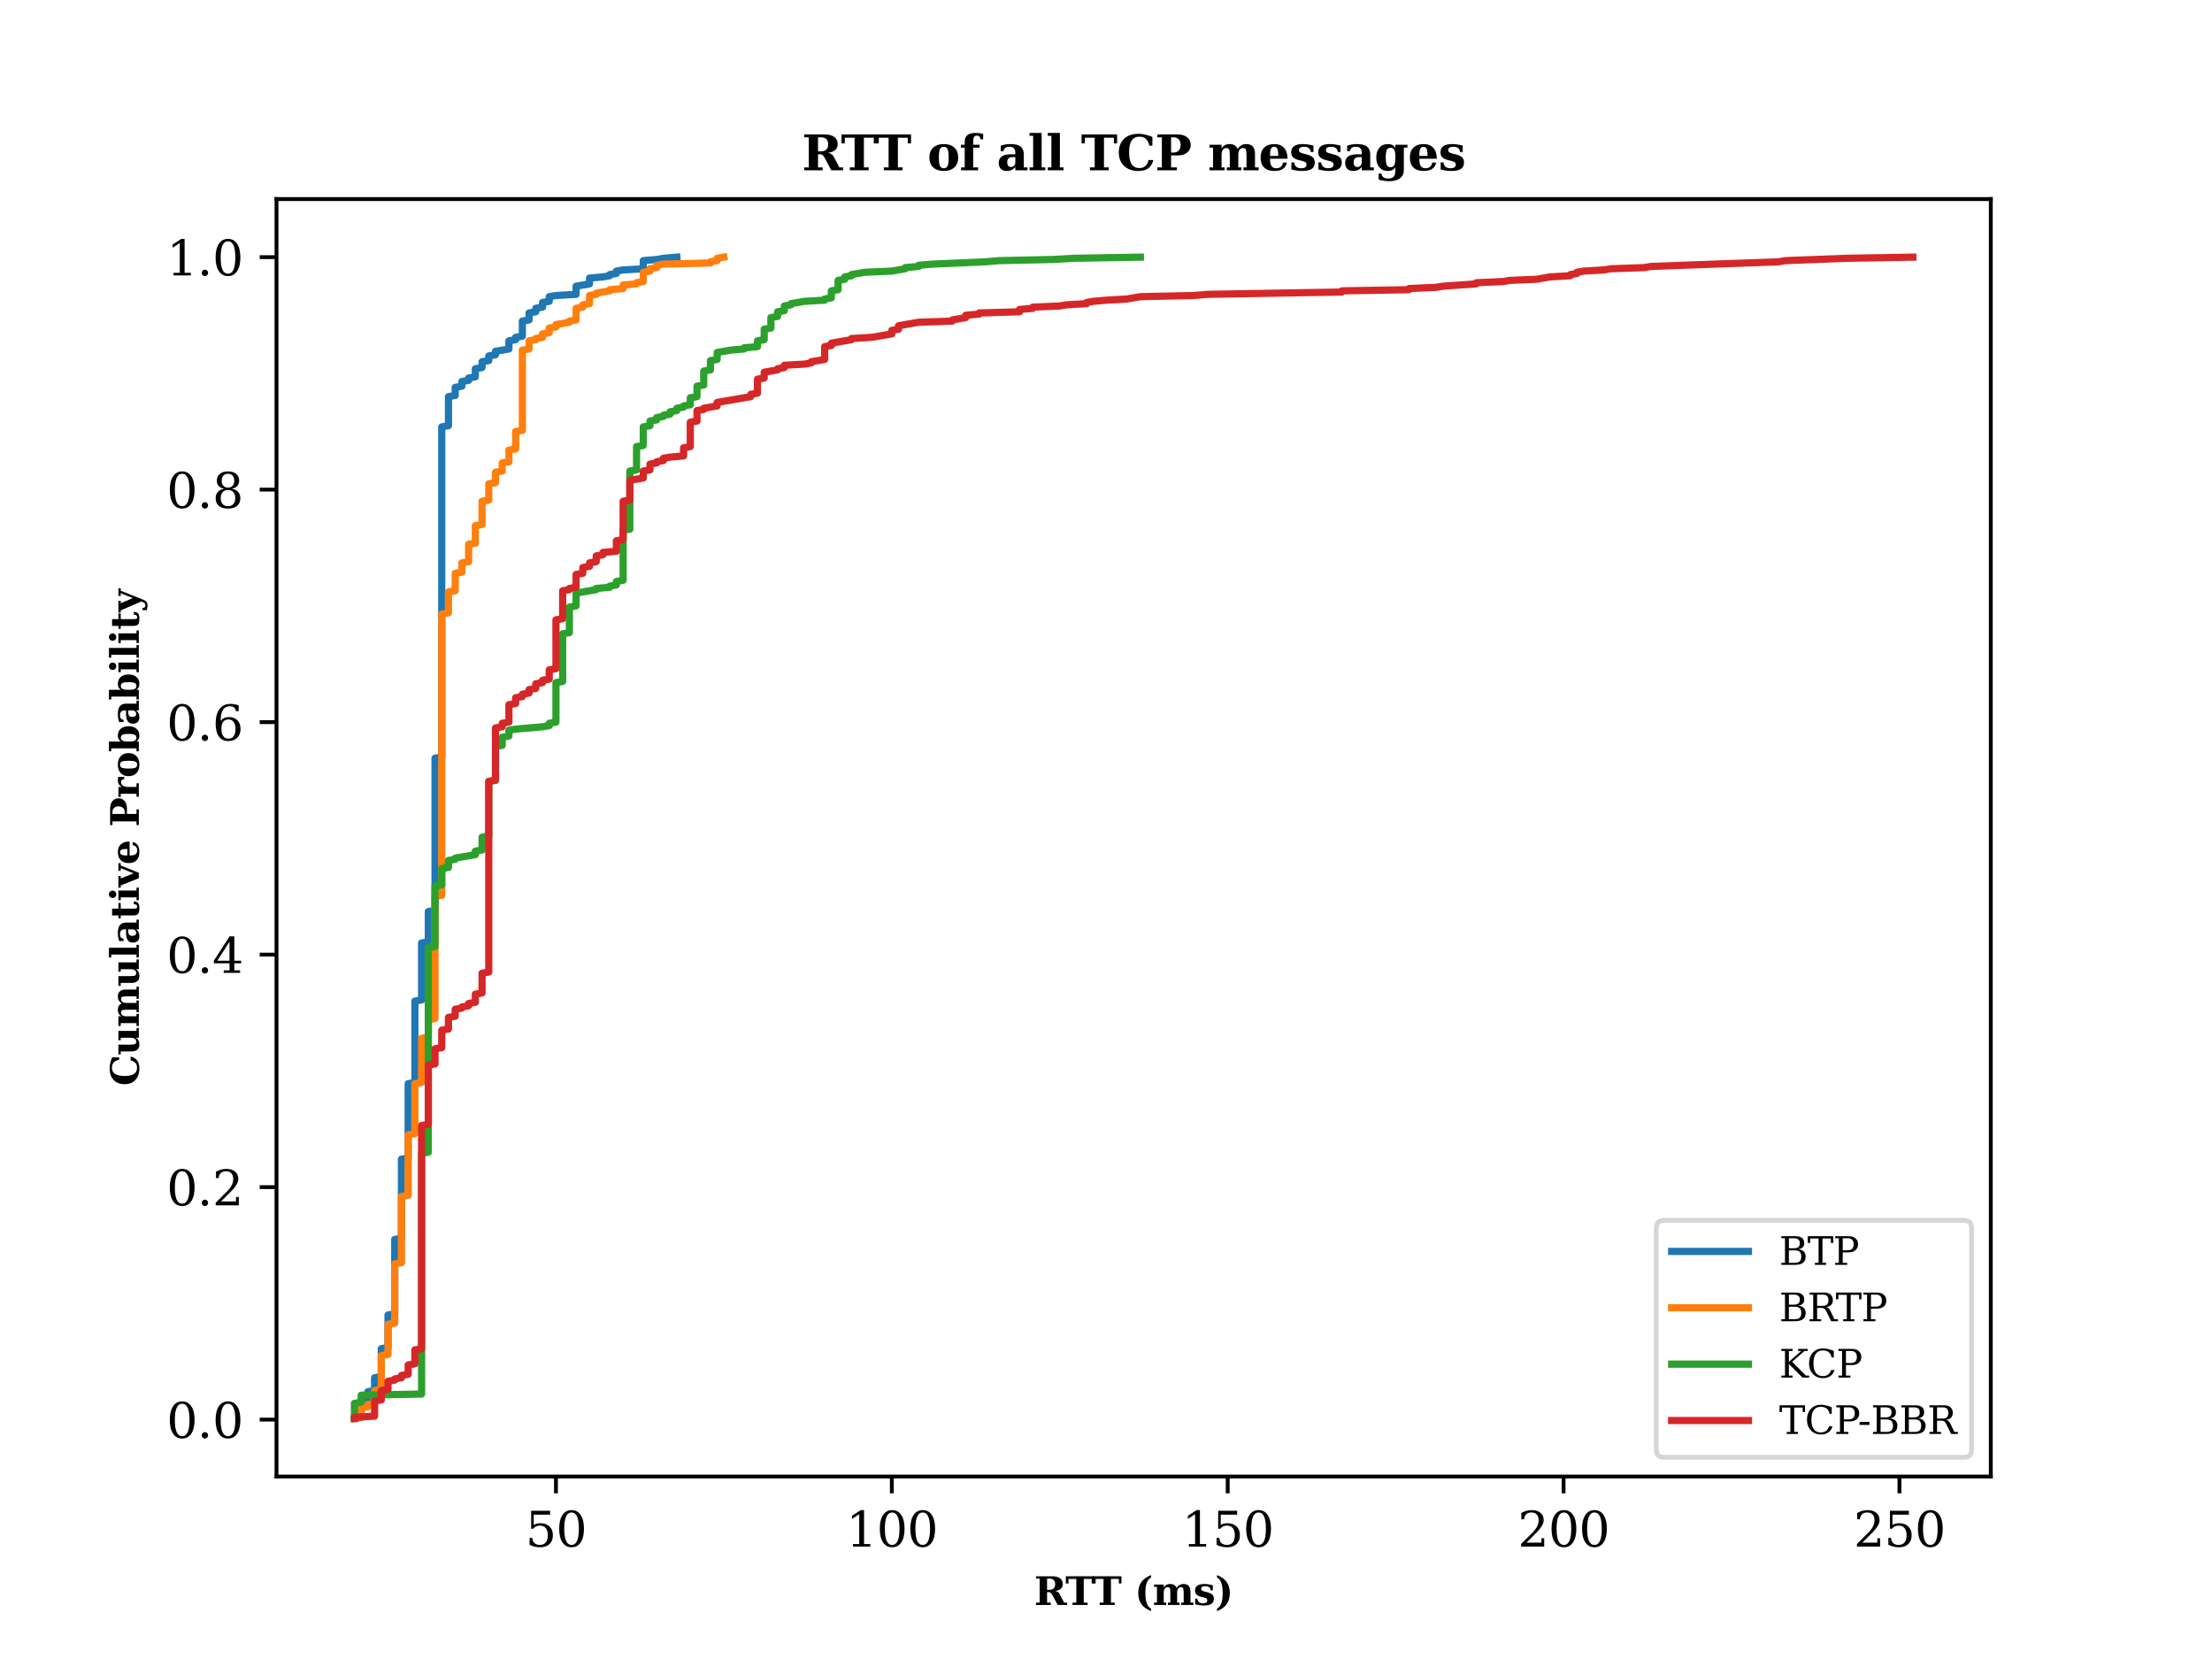 <?xml version="1.0" encoding="utf-8" standalone="no"?>
<!DOCTYPE svg PUBLIC "-//W3C//DTD SVG 1.1//EN"
  "http://www.w3.org/Graphics/SVG/1.1/DTD/svg11.dtd">
<svg xmlns:xlink="http://www.w3.org/1999/xlink" width="460.8pt" height="345.6pt" viewBox="0 0 460.8 345.6" xmlns="http://www.w3.org/2000/svg" version="1.1">
 <defs>
  <style type="text/css">*{stroke-linejoin: round; stroke-linecap: butt}</style>
 </defs>
 <g id="figure_1">
  <g id="patch_1">
   <path d="M 0 345.6 
L 460.8 345.6 
L 460.8 0 
L 0 0 
z
" style="fill: #ffffff"/>
  </g>
  <g id="axes_1">
   <g id="patch_2">
    <path d="M 57.6 307.584 
L 414.72 307.584 
L 414.72 41.472 
L 57.6 41.472 
z
" style="fill: #ffffff"/>
   </g>
   <g id="matplotlib.axis_1">
    <g id="xtick_1">
     <g id="line2d_1">
      <defs>
       <path id="m0f695bdd6c" d="M 0 0 
L 0 3.5 
" style="stroke: #000000; stroke-width: 0.8"/>
      </defs>
      <g>
       <use xlink:href="#m0f695bdd6c" x="115.814" y="307.584" style="stroke: #000000; stroke-width: 0.8"/>
      </g>
     </g>
     <g id="text_1">
      <!-- 50 -->
      <g transform="translate(109.451 322.182) scale(0.1 -0.1)">
       <defs>
        <path id="DejaVuSerif-35" d="M 3219 4666 
L 3219 4153 
L 1081 4153 
L 1081 2816 
Q 1244 2928 1461 2984 
Q 1678 3041 1947 3041 
Q 2703 3041 3140 2622 
Q 3578 2203 3578 1478 
Q 3578 738 3136 323 
Q 2694 -91 1894 -91 
Q 1572 -91 1234 -12 
Q 897 66 544 225 
L 544 1131 
L 897 1131 
Q 925 688 1179 453 
Q 1434 219 1894 219 
Q 2388 219 2653 544 
Q 2919 869 2919 1478 
Q 2919 2084 2655 2407 
Q 2391 2731 1894 2731 
Q 1613 2731 1398 2631 
Q 1184 2531 1019 2322 
L 750 2322 
L 750 4666 
L 3219 4666 
z
" transform="scale(0.016)"/>
        <path id="DejaVuSerif-30" d="M 2034 219 
Q 2513 219 2750 744 
Q 2988 1269 2988 2328 
Q 2988 3391 2750 3916 
Q 2513 4441 2034 4441 
Q 1556 4441 1318 3916 
Q 1081 3391 1081 2328 
Q 1081 1269 1318 744 
Q 1556 219 2034 219 
z
M 2034 -91 
Q 1275 -91 848 546 
Q 422 1184 422 2328 
Q 422 3475 848 4112 
Q 1275 4750 2034 4750 
Q 2797 4750 3222 4112 
Q 3647 3475 3647 2328 
Q 3647 1184 3222 546 
Q 2797 -91 2034 -91 
z
" transform="scale(0.016)"/>
       </defs>
       <use xlink:href="#DejaVuSerif-35"/>
       <use xlink:href="#DejaVuSerif-30" x="63.623"/>
      </g>
     </g>
    </g>
    <g id="xtick_2">
     <g id="line2d_2">
      <g>
       <use xlink:href="#m0f695bdd6c" x="185.783" y="307.584" style="stroke: #000000; stroke-width: 0.8"/>
      </g>
     </g>
     <g id="text_2">
      <!-- 100 -->
      <g transform="translate(176.239 322.182) scale(0.1 -0.1)">
       <defs>
        <path id="DejaVuSerif-31" d="M 909 0 
L 909 331 
L 1722 331 
L 1722 4213 
L 781 3603 
L 781 4013 
L 1919 4750 
L 2350 4750 
L 2350 331 
L 3163 331 
L 3163 0 
L 909 0 
z
" transform="scale(0.016)"/>
       </defs>
       <use xlink:href="#DejaVuSerif-31"/>
       <use xlink:href="#DejaVuSerif-30" x="63.623"/>
       <use xlink:href="#DejaVuSerif-30" x="127.246"/>
      </g>
     </g>
    </g>
    <g id="xtick_3">
     <g id="line2d_3">
      <g>
       <use xlink:href="#m0f695bdd6c" x="255.751" y="307.584" style="stroke: #000000; stroke-width: 0.8"/>
      </g>
     </g>
     <g id="text_3">
      <!-- 150 -->
      <g transform="translate(246.207 322.182) scale(0.1 -0.1)">
       <use xlink:href="#DejaVuSerif-31"/>
       <use xlink:href="#DejaVuSerif-35" x="63.623"/>
       <use xlink:href="#DejaVuSerif-30" x="127.246"/>
      </g>
     </g>
    </g>
    <g id="xtick_4">
     <g id="line2d_4">
      <g>
       <use xlink:href="#m0f695bdd6c" x="325.72" y="307.584" style="stroke: #000000; stroke-width: 0.8"/>
      </g>
     </g>
     <g id="text_4">
      <!-- 200 -->
      <g transform="translate(316.176 322.182) scale(0.1 -0.1)">
       <defs>
        <path id="DejaVuSerif-32" d="M 819 3553 
L 469 3553 
L 469 4384 
Q 803 4563 1142 4656 
Q 1481 4750 1806 4750 
Q 2534 4750 2956 4397 
Q 3378 4044 3378 3438 
Q 3378 2753 2422 1800 
Q 2347 1728 2309 1691 
L 1131 513 
L 3078 513 
L 3078 1088 
L 3444 1088 
L 3444 0 
L 434 0 
L 434 341 
L 1850 1753 
Q 2319 2222 2519 2614 
Q 2719 3006 2719 3438 
Q 2719 3909 2473 4175 
Q 2228 4441 1797 4441 
Q 1350 4441 1106 4219 
Q 863 3997 819 3553 
z
" transform="scale(0.016)"/>
       </defs>
       <use xlink:href="#DejaVuSerif-32"/>
       <use xlink:href="#DejaVuSerif-30" x="63.623"/>
       <use xlink:href="#DejaVuSerif-30" x="127.246"/>
      </g>
     </g>
    </g>
    <g id="xtick_5">
     <g id="line2d_5">
      <g>
       <use xlink:href="#m0f695bdd6c" x="395.689" y="307.584" style="stroke: #000000; stroke-width: 0.8"/>
      </g>
     </g>
     <g id="text_5">
      <!-- 250 -->
      <g transform="translate(386.145 322.182) scale(0.1 -0.1)">
       <use xlink:href="#DejaVuSerif-32"/>
       <use xlink:href="#DejaVuSerif-35" x="63.623"/>
       <use xlink:href="#DejaVuSerif-30" x="127.246"/>
      </g>
     </g>
    </g>
    <g id="text_6">
     <!-- RTT (ms) -->
     <g transform="translate(215.435 334.341) scale(0.08 -0.08)">
      <defs>
       <path id="DejaVuSerif-Bold-52" d="M 3397 2278 
Q 3675 2238 3865 2094 
Q 4056 1950 4197 1678 
L 4878 378 
L 5356 378 
L 5356 0 
L 3822 0 
L 3078 1409 
Q 2863 1847 2711 1967 
Q 2559 2088 2291 2088 
L 2100 2088 
L 2100 378 
L 2700 378 
L 2700 0 
L 300 0 
L 300 378 
L 897 378 
L 897 4288 
L 300 4288 
L 300 4666 
L 2963 4666 
Q 3775 4666 4217 4339 
Q 4659 4013 4659 3413 
Q 4659 2925 4345 2642 
Q 4031 2359 3397 2278 
z
M 2100 2463 
L 2509 2463 
Q 2947 2463 3183 2700 
Q 3419 2938 3419 3378 
Q 3419 3819 3183 4053 
Q 2947 4288 2509 4288 
L 2100 4288 
L 2100 2463 
z
" transform="scale(0.016)"/>
       <path id="DejaVuSerif-Bold-54" d="M 1159 0 
L 1159 378 
L 1778 378 
L 1778 4238 
L 500 4238 
L 500 3500 
L 72 3500 
L 72 4666 
L 4697 4666 
L 4697 3500 
L 4275 3500 
L 4275 4238 
L 2988 4238 
L 2988 378 
L 3609 378 
L 3609 0 
L 1159 0 
z
" transform="scale(0.016)"/>
       <path id="DejaVuSerif-Bold-20" transform="scale(0.016)"/>
       <path id="DejaVuSerif-Bold-28" d="M 2694 -997 
Q 1641 -606 1122 122 
Q 603 850 603 1931 
Q 603 3013 1115 3731 
Q 1628 4450 2694 4863 
L 2694 4488 
Q 2200 4188 1983 3598 
Q 1766 3009 1766 1931 
Q 1766 856 1983 267 
Q 2200 -322 2694 -622 
L 2694 -997 
z
" transform="scale(0.016)"/>
       <path id="DejaVuSerif-Bold-6d" d="M 3884 2778 
Q 4116 3109 4384 3261 
Q 4653 3413 5013 3413 
Q 5584 3413 5867 3089 
Q 6150 2766 6150 2113 
L 6150 378 
L 6625 378 
L 6625 0 
L 4647 0 
L 4647 378 
L 5044 378 
L 5044 1947 
Q 5044 2569 4948 2731 
Q 4853 2894 4594 2894 
Q 4300 2894 4137 2667 
Q 3975 2441 3975 2022 
L 3975 378 
L 4372 378 
L 4372 0 
L 2472 0 
L 2472 378 
L 2869 378 
L 2869 1947 
Q 2869 2569 2772 2731 
Q 2675 2894 2419 2894 
Q 2122 2894 1959 2667 
Q 1797 2441 1797 2022 
L 1797 378 
L 2194 378 
L 2194 0 
L 219 0 
L 219 378 
L 691 378 
L 691 2944 
L 219 2944 
L 219 3322 
L 1797 3322 
L 1797 2853 
Q 1991 3144 2241 3278 
Q 2491 3413 2834 3413 
Q 3241 3413 3494 3258 
Q 3747 3103 3884 2778 
z
" transform="scale(0.016)"/>
       <path id="DejaVuSerif-Bold-73" d="M 300 97 
L 300 1025 
L 653 1025 
Q 697 653 931 458 
Q 1166 263 1569 263 
Q 1906 263 2086 380 
Q 2266 497 2266 716 
Q 2266 916 2152 1025 
Q 2038 1134 1709 1216 
L 1253 1331 
Q 738 1459 506 1698 
Q 275 1938 275 2344 
Q 275 2884 650 3148 
Q 1025 3413 1806 3413 
Q 2100 3413 2433 3364 
Q 2766 3316 3169 3213 
L 3169 2375 
L 2816 2375 
Q 2788 2716 2573 2887 
Q 2359 3059 1959 3059 
Q 1622 3059 1448 2951 
Q 1275 2844 1275 2638 
Q 1275 2469 1375 2372 
Q 1475 2275 1734 2209 
L 2188 2094 
Q 2841 1928 3091 1684 
Q 3341 1441 3341 1006 
Q 3341 444 2939 176 
Q 2538 -91 1691 -91 
Q 1381 -91 1034 -44 
Q 688 3 300 97 
z
" transform="scale(0.016)"/>
       <path id="DejaVuSerif-Bold-29" d="M 325 -997 
L 325 -622 
Q 819 -322 1036 267 
Q 1253 856 1253 1931 
Q 1253 3009 1036 3598 
Q 819 4188 325 4488 
L 325 4863 
Q 1391 4450 1905 3731 
Q 2419 3013 2419 1931 
Q 2419 850 1898 122 
Q 1378 -606 325 -997 
z
" transform="scale(0.016)"/>
      </defs>
      <use xlink:href="#DejaVuSerif-Bold-52"/>
      <use xlink:href="#DejaVuSerif-Bold-54" x="81.355"/>
      <use xlink:href="#DejaVuSerif-Bold-54" x="152.145"/>
      <use xlink:href="#DejaVuSerif-Bold-20" x="226.559"/>
      <use xlink:href="#DejaVuSerif-Bold-28" x="261.373"/>
      <use xlink:href="#DejaVuSerif-Bold-6d" x="308.688"/>
      <use xlink:href="#DejaVuSerif-Bold-73" x="414.498"/>
      <use xlink:href="#DejaVuSerif-Bold-29" x="470.797"/>
     </g>
    </g>
   </g>
   <g id="matplotlib.axis_2">
    <g id="ytick_1">
     <g id="line2d_6">
      <defs>
       <path id="md8653bec02" d="M 0 0 
L -3.5 0 
" style="stroke: #000000; stroke-width: 0.8"/>
      </defs>
      <g>
       <use xlink:href="#md8653bec02" x="57.6" y="295.73" style="stroke: #000000; stroke-width: 0.8"/>
      </g>
     </g>
     <g id="text_7">
      <!-- 0.0 -->
      <g transform="translate(34.697 299.529) scale(0.1 -0.1)">
       <defs>
        <path id="DejaVuSerif-2e" d="M 603 325 
Q 603 500 722 622 
Q 841 744 1019 744 
Q 1191 744 1312 622 
Q 1434 500 1434 325 
Q 1434 153 1312 31 
Q 1191 -91 1019 -91 
Q 841 -91 722 29 
Q 603 150 603 325 
z
" transform="scale(0.016)"/>
       </defs>
       <use xlink:href="#DejaVuSerif-30"/>
       <use xlink:href="#DejaVuSerif-2e" x="63.623"/>
       <use xlink:href="#DejaVuSerif-30" x="95.41"/>
      </g>
     </g>
    </g>
    <g id="ytick_2">
     <g id="line2d_7">
      <g>
       <use xlink:href="#md8653bec02" x="57.6" y="247.298" style="stroke: #000000; stroke-width: 0.8"/>
      </g>
     </g>
     <g id="text_8">
      <!-- 0.2 -->
      <g transform="translate(34.697 251.097) scale(0.1 -0.1)">
       <use xlink:href="#DejaVuSerif-30"/>
       <use xlink:href="#DejaVuSerif-2e" x="63.623"/>
       <use xlink:href="#DejaVuSerif-32" x="95.41"/>
      </g>
     </g>
    </g>
    <g id="ytick_3">
     <g id="line2d_8">
      <g>
       <use xlink:href="#md8653bec02" x="57.6" y="198.865" style="stroke: #000000; stroke-width: 0.8"/>
      </g>
     </g>
     <g id="text_9">
      <!-- 0.4 -->
      <g transform="translate(34.697 202.665) scale(0.1 -0.1)">
       <defs>
        <path id="DejaVuSerif-34" d="M 2234 1581 
L 2234 4063 
L 641 1581 
L 2234 1581 
z
M 3609 0 
L 1484 0 
L 1484 331 
L 2234 331 
L 2234 1247 
L 197 1247 
L 197 1588 
L 2241 4750 
L 2859 4750 
L 2859 1581 
L 3750 1581 
L 3750 1247 
L 2859 1247 
L 2859 331 
L 3609 331 
L 3609 0 
z
" transform="scale(0.016)"/>
       </defs>
       <use xlink:href="#DejaVuSerif-30"/>
       <use xlink:href="#DejaVuSerif-2e" x="63.623"/>
       <use xlink:href="#DejaVuSerif-34" x="95.41"/>
      </g>
     </g>
    </g>
    <g id="ytick_4">
     <g id="line2d_9">
      <g>
       <use xlink:href="#md8653bec02" x="57.6" y="150.433" style="stroke: #000000; stroke-width: 0.8"/>
      </g>
     </g>
     <g id="text_10">
      <!-- 0.6 -->
      <g transform="translate(34.697 154.232) scale(0.1 -0.1)">
       <defs>
        <path id="DejaVuSerif-36" d="M 2094 219 
Q 2534 219 2771 542 
Q 3009 866 3009 1472 
Q 3009 2078 2771 2401 
Q 2534 2725 2094 2725 
Q 1647 2725 1412 2412 
Q 1178 2100 1178 1509 
Q 1178 888 1415 553 
Q 1653 219 2094 219 
z
M 1075 2569 
Q 1288 2803 1556 2918 
Q 1825 3034 2163 3034 
Q 2859 3034 3264 2615 
Q 3669 2197 3669 1472 
Q 3669 763 3233 336 
Q 2797 -91 2069 -91 
Q 1278 -91 853 498 
Q 428 1088 428 2181 
Q 428 3406 931 4078 
Q 1434 4750 2350 4750 
Q 2597 4750 2869 4703 
Q 3141 4656 3425 4563 
L 3425 3794 
L 3072 3794 
Q 3034 4109 2831 4275 
Q 2628 4441 2284 4441 
Q 1678 4441 1381 3981 
Q 1084 3522 1075 2569 
z
" transform="scale(0.016)"/>
       </defs>
       <use xlink:href="#DejaVuSerif-30"/>
       <use xlink:href="#DejaVuSerif-2e" x="63.623"/>
       <use xlink:href="#DejaVuSerif-36" x="95.41"/>
      </g>
     </g>
    </g>
    <g id="ytick_5">
     <g id="line2d_10">
      <g>
       <use xlink:href="#md8653bec02" x="57.6" y="102" style="stroke: #000000; stroke-width: 0.8"/>
      </g>
     </g>
     <g id="text_11">
      <!-- 0.8 -->
      <g transform="translate(34.697 105.8) scale(0.1 -0.1)">
       <defs>
        <path id="DejaVuSerif-38" d="M 2981 1275 
Q 2981 1775 2732 2051 
Q 2484 2328 2034 2328 
Q 1584 2328 1336 2051 
Q 1088 1775 1088 1275 
Q 1088 772 1336 495 
Q 1584 219 2034 219 
Q 2484 219 2732 495 
Q 2981 772 2981 1275 
z
M 2853 3541 
Q 2853 3966 2637 4203 
Q 2422 4441 2034 4441 
Q 1650 4441 1433 4203 
Q 1216 3966 1216 3541 
Q 1216 3113 1433 2875 
Q 1650 2638 2034 2638 
Q 2422 2638 2637 2875 
Q 2853 3113 2853 3541 
z
M 2516 2484 
Q 3047 2413 3344 2092 
Q 3641 1772 3641 1275 
Q 3641 619 3225 264 
Q 2809 -91 2034 -91 
Q 1263 -91 845 264 
Q 428 619 428 1275 
Q 428 1772 725 2092 
Q 1022 2413 1556 2484 
Q 1084 2569 832 2842 
Q 581 3116 581 3541 
Q 581 4103 968 4426 
Q 1356 4750 2034 4750 
Q 2713 4750 3100 4426 
Q 3488 4103 3488 3541 
Q 3488 3116 3236 2842 
Q 2984 2569 2516 2484 
z
" transform="scale(0.016)"/>
       </defs>
       <use xlink:href="#DejaVuSerif-30"/>
       <use xlink:href="#DejaVuSerif-2e" x="63.623"/>
       <use xlink:href="#DejaVuSerif-38" x="95.41"/>
      </g>
     </g>
    </g>
    <g id="ytick_6">
     <g id="line2d_11">
      <g>
       <use xlink:href="#md8653bec02" x="57.6" y="53.568" style="stroke: #000000; stroke-width: 0.8"/>
      </g>
     </g>
     <g id="text_12">
      <!-- 1.0 -->
      <g transform="translate(34.697 57.367) scale(0.1 -0.1)">
       <use xlink:href="#DejaVuSerif-31"/>
       <use xlink:href="#DejaVuSerif-2e" x="63.623"/>
       <use xlink:href="#DejaVuSerif-30" x="95.41"/>
      </g>
     </g>
    </g>
    <g id="text_13">
     <!-- Cumulative Probability -->
     <g transform="translate(28.919 226.2) rotate(-90) scale(0.08 -0.08)">
      <defs>
       <path id="DejaVuSerif-Bold-43" d="M 4769 1331 
Q 4584 609 4106 259 
Q 3628 -91 2822 -91 
Q 1641 -91 955 561 
Q 269 1213 269 2328 
Q 269 3447 955 4098 
Q 1641 4750 2822 4750 
Q 3238 4750 3688 4650 
Q 4138 4550 4641 4347 
L 4641 3200 
L 4244 3200 
Q 4122 3788 3800 4080 
Q 3478 4372 2950 4372 
Q 2269 4372 1937 3870 
Q 1606 3369 1606 2328 
Q 1606 1288 1937 788 
Q 2269 288 2956 288 
Q 3422 288 3717 547 
Q 4013 806 4147 1331 
L 4769 1331 
z
" transform="scale(0.016)"/>
       <path id="DejaVuSerif-Bold-75" d="M 3963 3322 
L 3963 378 
L 4434 378 
L 4434 0 
L 2853 0 
L 2853 469 
Q 2656 172 2400 40 
Q 2144 -91 1753 -91 
Q 1194 -91 908 239 
Q 622 569 622 1209 
L 622 2944 
L 147 2944 
L 147 3322 
L 1728 3322 
L 1728 1381 
Q 1728 763 1831 595 
Q 1934 428 2209 428 
Q 2544 428 2698 675 
Q 2853 922 2853 1459 
L 2853 2944 
L 2450 2944 
L 2450 3322 
L 3963 3322 
z
" transform="scale(0.016)"/>
       <path id="DejaVuSerif-Bold-6c" d="M 1797 378 
L 2272 378 
L 2272 0 
L 219 0 
L 219 378 
L 691 378 
L 691 4488 
L 219 4488 
L 219 4863 
L 1797 4863 
L 1797 378 
z
" transform="scale(0.016)"/>
       <path id="DejaVuSerif-Bold-61" d="M 3525 2041 
L 3525 378 
L 4000 378 
L 4000 0 
L 2419 0 
L 2419 422 
Q 2200 159 1931 34 
Q 1663 -91 1319 -91 
Q 809 -91 536 182 
Q 263 456 263 966 
Q 263 1525 655 1803 
Q 1047 2081 1838 2081 
L 2419 2081 
L 2419 2278 
Q 2419 2681 2228 2873 
Q 2038 3066 1638 3066 
Q 1306 3066 1126 2930 
Q 947 2794 872 2484 
L 519 2484 
L 519 3200 
Q 816 3306 1134 3359 
Q 1453 3413 1806 3413 
Q 2697 3413 3111 3081 
Q 3525 2750 3525 2041 
z
M 2419 1044 
L 2419 1709 
L 2003 1709 
Q 1694 1709 1528 1540 
Q 1363 1372 1363 1056 
Q 1363 741 1483 584 
Q 1603 428 1850 428 
Q 2106 428 2262 597 
Q 2419 766 2419 1044 
z
" transform="scale(0.016)"/>
       <path id="DejaVuSerif-Bold-74" d="M 634 2944 
L 153 2944 
L 153 3322 
L 634 3322 
L 634 4353 
L 1741 4353 
L 1741 3322 
L 2663 3322 
L 2663 2944 
L 1741 2944 
L 1741 909 
Q 1741 475 1809 369 
Q 1878 263 2059 263 
Q 2259 263 2356 397 
Q 2453 531 2459 813 
L 2925 813 
Q 2897 313 2651 111 
Q 2406 -91 1806 -91 
Q 1122 -91 878 123 
Q 634 338 634 909 
L 634 2944 
z
" transform="scale(0.016)"/>
       <path id="DejaVuSerif-Bold-69" d="M 588 4263 
Q 588 4516 763 4689 
Q 938 4863 1191 4863 
Q 1438 4863 1611 4689 
Q 1784 4516 1784 4263 
Q 1784 4016 1611 3842 
Q 1438 3669 1191 3669 
Q 938 3669 763 3841 
Q 588 4013 588 4263 
z
M 1797 378 
L 2272 378 
L 2272 0 
L 219 0 
L 219 378 
L 691 378 
L 691 2944 
L 219 2944 
L 219 3322 
L 1797 3322 
L 1797 378 
z
" transform="scale(0.016)"/>
       <path id="DejaVuSerif-Bold-76" d="M 1428 0 
L 250 2944 
L -116 2944 
L -116 3322 
L 1791 3322 
L 1791 2944 
L 1388 2944 
L 2228 844 
L 3066 2944 
L 2631 2944 
L 2631 3322 
L 3878 3322 
L 3878 2944 
L 3494 2944 
L 2316 0 
L 1428 0 
z
" transform="scale(0.016)"/>
       <path id="DejaVuSerif-Bold-65" d="M 2566 1875 
Q 2566 2531 2444 2795 
Q 2322 3059 2028 3059 
Q 1744 3059 1620 2800 
Q 1497 2541 1497 1931 
L 1497 1875 
L 2566 1875 
z
M 3781 1503 
L 1497 1503 
L 1497 1478 
Q 1497 834 1690 548 
Q 1884 263 2316 263 
Q 2675 263 2897 453 
Q 3119 644 3181 1006 
L 3700 1006 
Q 3566 441 3166 175 
Q 2766 -91 2047 -91 
Q 1184 -91 723 364 
Q 263 819 263 1663 
Q 263 2488 734 2950 
Q 1206 3413 2047 3413 
Q 2872 3413 3312 2927 
Q 3753 2441 3781 1503 
z
" transform="scale(0.016)"/>
       <path id="DejaVuSerif-Bold-50" d="M 300 0 
L 300 378 
L 897 378 
L 897 4288 
L 300 4288 
L 300 4666 
L 2956 4666 
Q 3734 4666 4193 4295 
Q 4653 3925 4653 3303 
Q 4653 2678 4192 2304 
Q 3731 1931 2956 1931 
L 2100 1931 
L 2100 378 
L 2853 378 
L 2853 0 
L 300 0 
z
M 2100 2309 
L 2450 2309 
Q 2856 2309 3098 2579 
Q 3341 2850 3341 3303 
Q 3341 3753 3100 4020 
Q 2859 4288 2450 4288 
L 2100 4288 
L 2100 2309 
z
" transform="scale(0.016)"/>
       <path id="DejaVuSerif-Bold-72" d="M 3438 3359 
L 3438 2369 
L 3084 2369 
Q 3066 2634 2941 2764 
Q 2816 2894 2578 2894 
Q 2216 2894 2006 2575 
Q 1797 2256 1797 1691 
L 1797 378 
L 2400 378 
L 2400 0 
L 219 0 
L 219 378 
L 691 378 
L 691 2944 
L 184 2944 
L 184 3322 
L 1797 3322 
L 1797 2731 
Q 1959 3078 2226 3245 
Q 2494 3413 2881 3413 
Q 2978 3413 3117 3398 
Q 3256 3384 3438 3359 
z
" transform="scale(0.016)"/>
       <path id="DejaVuSerif-Bold-6f" d="M 2138 263 
Q 2488 263 2630 563 
Q 2772 863 2772 1663 
Q 2772 2463 2631 2761 
Q 2491 3059 2138 3059 
Q 1784 3059 1640 2757 
Q 1497 2456 1497 1663 
Q 1497 869 1640 566 
Q 1784 263 2138 263 
z
M 2138 -91 
Q 1259 -91 761 376 
Q 263 844 263 1663 
Q 263 2484 761 2948 
Q 1259 3413 2138 3413 
Q 3019 3413 3516 2948 
Q 4013 2484 4013 1663 
Q 4013 844 3514 376 
Q 3016 -91 2138 -91 
z
" transform="scale(0.016)"/>
       <path id="DejaVuSerif-Bold-62" d="M 622 378 
L 622 4488 
L 147 4488 
L 147 4863 
L 1728 4863 
L 1728 2900 
Q 1869 3159 2106 3286 
Q 2344 3413 2694 3413 
Q 3403 3413 3811 2945 
Q 4219 2478 4219 1663 
Q 4219 847 3811 378 
Q 3403 -91 2694 -91 
Q 2344 -91 2106 36 
Q 1869 163 1728 422 
L 1728 0 
L 147 0 
L 147 378 
L 622 378 
z
M 1728 1497 
Q 1728 916 1876 656 
Q 2025 397 2356 397 
Q 2697 397 2836 672 
Q 2975 947 2975 1663 
Q 2975 2378 2836 2651 
Q 2697 2925 2356 2925 
Q 2025 2925 1876 2665 
Q 1728 2406 1728 1825 
L 1728 1497 
z
" transform="scale(0.016)"/>
       <path id="DejaVuSerif-Bold-79" d="M 1997 -750 
Q 1847 -1116 1634 -1269 
Q 1422 -1422 1063 -1422 
Q 909 -1422 721 -1387 
Q 534 -1353 313 -1288 
L 313 -594 
L 666 -597 
Q 675 -838 779 -953 
Q 884 -1069 1094 -1069 
Q 1297 -1069 1422 -958 
Q 1547 -847 1672 -538 
L 1722 -422 
L 275 2944 
L -84 2944 
L -84 3322 
L 1831 3322 
L 1831 2944 
L 1434 2944 
L 2278 978 
L 3066 2944 
L 2625 2944 
L 2625 3322 
L 3872 3322 
L 3872 2944 
L 3469 2944 
L 1997 -750 
z
" transform="scale(0.016)"/>
      </defs>
      <use xlink:href="#DejaVuSerif-Bold-43"/>
      <use xlink:href="#DejaVuSerif-Bold-75" x="79.59"/>
      <use xlink:href="#DejaVuSerif-Bold-6d" x="152.295"/>
      <use xlink:href="#DejaVuSerif-Bold-75" x="258.105"/>
      <use xlink:href="#DejaVuSerif-Bold-6c" x="330.811"/>
      <use xlink:href="#DejaVuSerif-Bold-61" x="368.799"/>
      <use xlink:href="#DejaVuSerif-Bold-74" x="433.594"/>
      <use xlink:href="#DejaVuSerif-Bold-69" x="479.785"/>
      <use xlink:href="#DejaVuSerif-Bold-76" x="517.773"/>
      <use xlink:href="#DejaVuSerif-Bold-65" x="575.879"/>
      <use xlink:href="#DejaVuSerif-Bold-20" x="639.502"/>
      <use xlink:href="#DejaVuSerif-Bold-50" x="674.316"/>
      <use xlink:href="#DejaVuSerif-Bold-72" x="749.512"/>
      <use xlink:href="#DejaVuSerif-Bold-6f" x="802.197"/>
      <use xlink:href="#DejaVuSerif-Bold-62" x="868.896"/>
      <use xlink:href="#DejaVuSerif-Bold-61" x="938.818"/>
      <use xlink:href="#DejaVuSerif-Bold-62" x="1003.613"/>
      <use xlink:href="#DejaVuSerif-Bold-69" x="1073.535"/>
      <use xlink:href="#DejaVuSerif-Bold-6c" x="1111.523"/>
      <use xlink:href="#DejaVuSerif-Bold-69" x="1149.512"/>
      <use xlink:href="#DejaVuSerif-Bold-74" x="1187.5"/>
      <use xlink:href="#DejaVuSerif-Bold-79" x="1233.691"/>
     </g>
    </g>
   </g>
   <g id="line2d_12">
    <path d="M 73.833 295.488 
L 75.232 295.246 
L 75.232 291.613 
L 76.631 291.371 
L 76.631 289.918 
L 78.031 289.676 
L 78.031 287.012 
L 79.43 286.77 
L 79.43 280.958 
L 80.83 280.716 
L 80.83 273.936 
L 82.229 273.693 
L 82.229 258.195 
L 83.628 257.953 
L 83.628 241.486 
L 85.028 241.244 
L 85.028 225.745 
L 86.427 225.503 
L 86.427 208.552 
L 87.826 208.31 
L 87.826 196.444 
L 89.226 196.202 
L 89.226 189.905 
L 90.625 189.663 
L 90.625 157.94 
L 92.025 157.698 
L 92.025 88.924 
L 93.424 88.682 
L 93.424 82.627 
L 94.823 82.385 
L 94.823 80.69 
L 96.223 80.448 
L 96.223 79.479 
L 97.622 79.237 
L 97.622 78.753 
L 99.021 78.511 
L 99.021 76.816 
L 100.421 76.573 
L 100.421 75.363 
L 101.82 75.12 
L 101.82 74.152 
L 103.22 73.91 
L 103.22 73.183 
L 106.018 72.699 
L 106.018 71.004 
L 107.418 70.762 
L 107.418 70.277 
L 108.817 70.035 
L 108.817 66.887 
L 110.216 66.645 
L 110.216 65.192 
L 111.616 64.95 
L 111.616 64.223 
L 113.015 63.981 
L 113.015 63.012 
L 114.415 62.77 
L 114.415 61.802 
L 115.814 61.559 
L 120.012 61.317 
L 120.012 59.622 
L 122.811 59.138 
L 122.811 57.927 
L 125.61 57.685 
L 127.009 57.443 
L 127.009 57.2 
L 128.408 56.958 
L 128.408 56.474 
L 129.808 56.232 
L 134.006 55.99 
L 134.006 54.294 
L 136.805 54.052 
L 138.204 53.81 
L 141.003 53.568 
L 141.003 53.568 
" clip-path="url(#pfca1732111)" style="fill: none; stroke: #1f77b4; stroke-width: 1.5; stroke-linecap: square"/>
   </g>
   <g id="line2d_13">
    <path d="M 73.833 295.488 
L 75.232 295.246 
L 75.232 293.309 
L 76.631 293.066 
L 76.631 292.582 
L 78.031 292.34 
L 78.031 289.676 
L 79.43 289.434 
L 79.43 282.411 
L 80.83 282.169 
L 80.83 275.873 
L 82.229 275.631 
L 82.229 263.28 
L 83.628 263.038 
L 83.628 249.235 
L 85.028 248.993 
L 85.028 236.4 
L 86.427 236.158 
L 86.427 225.745 
L 87.826 225.503 
L 87.826 216.301 
L 89.226 216.059 
L 89.226 212.426 
L 90.625 212.184 
L 90.625 186.757 
L 92.025 186.515 
L 92.025 127.912 
L 93.424 127.67 
L 93.424 123.311 
L 94.823 123.069 
L 94.823 119.436 
L 96.223 119.194 
L 96.223 117.257 
L 97.622 117.014 
L 97.622 113.382 
L 99.021 113.14 
L 99.021 109.507 
L 100.421 109.265 
L 100.421 104.422 
L 101.82 104.18 
L 101.82 100.79 
L 103.22 100.547 
L 103.22 98.368 
L 104.619 98.126 
L 104.619 96.431 
L 106.018 96.189 
L 106.018 93.767 
L 107.418 93.525 
L 107.418 89.892 
L 108.817 89.65 
L 108.817 72.941 
L 110.216 72.699 
L 110.216 71.004 
L 111.616 70.762 
L 111.616 70.519 
L 113.015 70.277 
L 113.015 69.551 
L 114.415 69.309 
L 114.415 68.34 
L 115.814 68.098 
L 115.814 67.613 
L 118.613 67.129 
L 118.613 66.887 
L 120.012 66.645 
L 120.012 64.223 
L 121.411 63.981 
L 121.411 63.497 
L 122.811 63.254 
L 122.811 61.559 
L 124.21 61.317 
L 124.21 61.075 
L 127.009 60.591 
L 127.009 60.349 
L 129.808 60.106 
L 129.808 59.38 
L 132.606 59.138 
L 132.606 58.896 
L 134.006 58.653 
L 134.006 56.716 
L 135.405 56.474 
L 135.405 55.99 
L 136.805 55.747 
L 136.805 55.263 
L 138.204 55.021 
L 147.999 54.779 
L 147.999 54.537 
L 149.399 54.294 
L 149.399 53.81 
L 150.798 53.568 
L 150.798 53.568 
" clip-path="url(#pfca1732111)" style="fill: none; stroke: #ff7f0e; stroke-width: 1.5; stroke-linecap: square"/>
   </g>
   <g id="line2d_14">
    <path d="M 73.833 295.488 
L 73.833 292.34 
L 75.232 292.098 
L 75.232 290.645 
L 87.826 290.403 
L 87.826 240.275 
L 89.226 240.033 
L 89.226 197.412 
L 90.625 197.17 
L 90.625 184.578 
L 92.025 184.336 
L 92.025 180.945 
L 93.424 180.703 
L 93.424 179.25 
L 94.823 179.008 
L 94.823 178.766 
L 99.021 178.039 
L 99.021 177.313 
L 100.421 177.071 
L 100.421 174.407 
L 101.82 174.165 
L 101.82 162.783 
L 103.22 162.541 
L 103.22 155.518 
L 104.619 155.276 
L 104.619 153.581 
L 106.018 153.339 
L 106.018 152.128 
L 107.418 151.886 
L 113.015 151.402 
L 114.415 151.159 
L 114.415 150.675 
L 115.814 150.433 
L 115.814 142.199 
L 117.213 141.957 
L 117.213 132.029 
L 118.613 131.786 
L 118.613 126.459 
L 120.012 126.217 
L 120.012 123.553 
L 124.21 122.826 
L 124.21 122.584 
L 127.009 122.342 
L 127.009 122.1 
L 128.408 121.858 
L 128.408 121.131 
L 129.808 120.889 
L 129.808 110.476 
L 131.207 110.234 
L 131.207 98.126 
L 132.606 97.884 
L 132.606 93.04 
L 134.006 92.798 
L 134.006 88.924 
L 135.405 88.682 
L 135.405 87.713 
L 136.805 87.471 
L 136.805 86.986 
L 138.204 86.744 
L 138.204 86.502 
L 139.603 86.26 
L 139.603 85.776 
L 141.003 85.533 
L 141.003 85.049 
L 142.402 84.807 
L 142.402 84.565 
L 143.801 84.323 
L 143.801 82.87 
L 145.201 82.627 
L 145.201 80.448 
L 146.6 80.206 
L 146.6 77.3 
L 147.999 77.058 
L 147.999 75.12 
L 149.399 74.878 
L 149.399 73.425 
L 152.198 72.941 
L 154.996 72.699 
L 154.996 72.457 
L 157.795 72.214 
L 157.795 71.004 
L 159.194 70.762 
L 159.194 68.582 
L 160.594 68.34 
L 160.594 66.16 
L 161.993 65.918 
L 161.993 64.95 
L 163.393 64.707 
L 163.393 63.739 
L 164.792 63.497 
L 164.792 63.254 
L 167.591 62.77 
L 171.789 62.528 
L 171.789 62.286 
L 173.188 62.044 
L 173.188 60.591 
L 174.588 60.349 
L 174.588 58.411 
L 175.987 58.169 
L 175.987 57.685 
L 177.386 57.443 
L 177.386 57.2 
L 180.185 56.716 
L 185.783 56.474 
L 188.581 55.99 
L 188.581 55.747 
L 191.38 55.505 
L 191.38 55.263 
L 194.179 55.021 
L 205.374 54.537 
L 208.173 54.294 
L 219.368 54.052 
L 223.566 53.81 
L 237.559 53.568 
L 237.559 53.568 
" clip-path="url(#pfca1732111)" style="fill: none; stroke: #2ca02c; stroke-width: 1.5; stroke-linecap: square"/>
   </g>
   <g id="line2d_15">
    <path d="M 73.833 295.488 
L 73.833 295.246 
L 78.031 295.004 
L 78.031 291.856 
L 79.43 291.613 
L 79.43 289.676 
L 80.83 289.434 
L 80.83 287.739 
L 82.229 287.497 
L 82.229 287.254 
L 83.628 287.012 
L 83.628 286.528 
L 85.028 286.286 
L 85.028 284.349 
L 86.427 284.106 
L 86.427 281.2 
L 87.826 280.958 
L 87.826 234.463 
L 89.226 234.221 
L 89.226 221.871 
L 90.625 221.629 
L 90.625 218.48 
L 92.025 218.238 
L 92.025 214.606 
L 93.424 214.364 
L 93.424 211.942 
L 94.823 211.7 
L 94.823 210.247 
L 96.223 210.005 
L 96.223 209.763 
L 97.622 209.52 
L 97.622 209.036 
L 99.021 208.794 
L 99.021 207.099 
L 100.421 206.857 
L 100.421 202.74 
L 101.82 202.498 
L 101.82 162.783 
L 103.22 162.541 
L 103.22 151.644 
L 104.619 151.402 
L 104.619 150.675 
L 106.018 150.433 
L 106.018 146.8 
L 107.418 146.558 
L 107.418 145.347 
L 108.817 145.105 
L 108.817 144.621 
L 110.216 144.379 
L 110.216 143.652 
L 111.616 143.41 
L 111.616 142.442 
L 113.015 142.199 
L 113.015 141.715 
L 114.415 141.473 
L 114.415 139.536 
L 115.814 139.293 
L 115.814 129.123 
L 117.213 128.88 
L 117.213 123.069 
L 118.613 122.826 
L 118.613 122.584 
L 120.012 122.342 
L 120.012 119.678 
L 121.411 119.436 
L 121.411 118.225 
L 122.811 117.983 
L 122.811 117.257 
L 124.21 117.014 
L 124.21 115.804 
L 125.61 115.562 
L 125.61 115.077 
L 128.408 114.835 
L 128.408 112.656 
L 129.808 112.413 
L 129.808 104.422 
L 131.207 104.18 
L 131.207 100.063 
L 134.006 99.579 
L 134.006 98.126 
L 135.405 97.884 
L 135.405 96.673 
L 136.805 96.431 
L 136.805 96.189 
L 138.204 95.946 
L 138.204 95.462 
L 139.603 95.22 
L 142.402 94.978 
L 142.402 93.283 
L 143.801 93.04 
L 143.801 87.955 
L 145.201 87.713 
L 145.201 85.533 
L 146.6 85.291 
L 146.6 85.049 
L 149.399 84.565 
L 149.399 83.838 
L 156.396 82.627 
L 156.396 82.143 
L 157.795 81.901 
L 157.795 78.995 
L 159.194 78.753 
L 159.194 77.542 
L 161.993 77.058 
L 161.993 76.816 
L 163.393 76.573 
L 163.393 76.089 
L 167.591 75.847 
L 168.99 75.605 
L 168.99 75.363 
L 171.789 74.878 
L 171.789 72.214 
L 173.188 71.972 
L 173.188 71.488 
L 177.386 70.762 
L 177.386 70.519 
L 181.584 70.277 
L 185.783 69.551 
L 185.783 68.824 
L 187.182 68.582 
L 187.182 67.856 
L 191.38 67.129 
L 198.377 66.887 
L 198.377 66.645 
L 201.176 66.16 
L 201.176 65.676 
L 203.974 65.434 
L 203.974 65.192 
L 212.371 64.95 
L 212.371 64.465 
L 215.169 64.223 
L 215.169 63.981 
L 220.767 63.739 
L 222.166 63.497 
L 226.364 63.254 
L 226.364 63.012 
L 227.764 62.77 
L 230.563 62.528 
L 234.761 62.286 
L 237.559 61.802 
L 248.754 61.559 
L 251.553 61.317 
L 279.541 60.833 
L 279.541 60.591 
L 293.534 60.349 
L 293.534 60.106 
L 299.132 59.864 
L 300.531 59.622 
L 307.528 59.138 
L 307.528 58.896 
L 313.126 58.653 
L 314.525 58.411 
L 320.122 58.169 
L 322.921 57.685 
L 327.119 57.443 
L 327.119 57.2 
L 328.519 56.958 
L 328.519 56.716 
L 329.918 56.474 
L 334.116 56.232 
L 335.515 55.99 
L 342.512 55.747 
L 343.912 55.505 
L 370.5 54.537 
L 371.899 54.294 
L 384.494 53.81 
L 398.487 53.568 
L 398.487 53.568 
" clip-path="url(#pfca1732111)" style="fill: none; stroke: #d62728; stroke-width: 1.5; stroke-linecap: square"/>
   </g>
   <g id="patch_3">
    <path d="M 57.6 307.584 
L 57.6 41.472 
" style="fill: none; stroke: #000000; stroke-width: 0.8; stroke-linejoin: miter; stroke-linecap: square"/>
   </g>
   <g id="patch_4">
    <path d="M 414.72 307.584 
L 414.72 41.472 
" style="fill: none; stroke: #000000; stroke-width: 0.8; stroke-linejoin: miter; stroke-linecap: square"/>
   </g>
   <g id="patch_5">
    <path d="M 57.6 307.584 
L 414.72 307.584 
" style="fill: none; stroke: #000000; stroke-width: 0.8; stroke-linejoin: miter; stroke-linecap: square"/>
   </g>
   <g id="patch_6">
    <path d="M 57.6 41.472 
L 414.72 41.472 
" style="fill: none; stroke: #000000; stroke-width: 0.8; stroke-linejoin: miter; stroke-linecap: square"/>
   </g>
   <g id="text_14">
    <!-- RTT of all TCP messages -->
    <g transform="translate(167.05 35.472) scale(0.1 -0.1)">
     <defs>
      <path id="DejaVuSerif-Bold-66" d="M 3097 4031 
L 2747 4031 
Q 2722 4275 2605 4394 
Q 2488 4513 2272 4513 
Q 2022 4513 1909 4333 
Q 1797 4153 1797 3750 
L 1797 3322 
L 2631 3322 
L 2631 2944 
L 1797 2944 
L 1797 378 
L 2438 378 
L 2438 0 
L 219 0 
L 219 378 
L 691 378 
L 691 2944 
L 197 2944 
L 197 3322 
L 691 3322 
L 691 3738 
Q 691 4291 1044 4577 
Q 1397 4863 2081 4863 
Q 2347 4863 2600 4833 
Q 2853 4803 3097 4744 
L 3097 4031 
z
" transform="scale(0.016)"/>
      <path id="DejaVuSerif-Bold-67" d="M 3853 2944 
L 3853 44 
Q 3853 -656 3354 -1039 
Q 2856 -1422 1947 -1422 
Q 1616 -1422 1275 -1370 
Q 934 -1319 575 -1216 
L 575 -422 
L 928 -422 
Q 975 -750 1192 -909 
Q 1409 -1069 1813 -1069 
Q 2325 -1069 2536 -823 
Q 2747 -578 2747 44 
L 2747 422 
Q 2606 163 2367 36 
Q 2128 -91 1778 -91 
Q 1072 -91 667 378 
Q 263 847 263 1663 
Q 263 2481 667 2947 
Q 1072 3413 1778 3413 
Q 2128 3413 2367 3286 
Q 2606 3159 2747 2900 
L 2747 3322 
L 4325 3322 
L 4325 2944 
L 3853 2944 
z
M 2747 1825 
Q 2747 2406 2597 2665 
Q 2447 2925 2119 2925 
Q 1775 2925 1636 2651 
Q 1497 2378 1497 1663 
Q 1497 947 1637 672 
Q 1778 397 2119 397 
Q 2447 397 2597 656 
Q 2747 916 2747 1497 
L 2747 1825 
z
" transform="scale(0.016)"/>
     </defs>
     <use xlink:href="#DejaVuSerif-Bold-52"/>
     <use xlink:href="#DejaVuSerif-Bold-54" x="81.355"/>
     <use xlink:href="#DejaVuSerif-Bold-54" x="152.145"/>
     <use xlink:href="#DejaVuSerif-Bold-20" x="226.559"/>
     <use xlink:href="#DejaVuSerif-Bold-6f" x="261.373"/>
     <use xlink:href="#DejaVuSerif-Bold-66" x="328.072"/>
     <use xlink:href="#DejaVuSerif-Bold-20" x="371.09"/>
     <use xlink:href="#DejaVuSerif-Bold-61" x="405.904"/>
     <use xlink:href="#DejaVuSerif-Bold-6c" x="470.699"/>
     <use xlink:href="#DejaVuSerif-Bold-6c" x="508.688"/>
     <use xlink:href="#DejaVuSerif-Bold-20" x="546.676"/>
     <use xlink:href="#DejaVuSerif-Bold-54" x="581.49"/>
     <use xlink:href="#DejaVuSerif-Bold-43" x="655.904"/>
     <use xlink:href="#DejaVuSerif-Bold-50" x="735.494"/>
     <use xlink:href="#DejaVuSerif-Bold-20" x="810.689"/>
     <use xlink:href="#DejaVuSerif-Bold-6d" x="845.504"/>
     <use xlink:href="#DejaVuSerif-Bold-65" x="951.314"/>
     <use xlink:href="#DejaVuSerif-Bold-73" x="1014.938"/>
     <use xlink:href="#DejaVuSerif-Bold-73" x="1071.236"/>
     <use xlink:href="#DejaVuSerif-Bold-61" x="1127.535"/>
     <use xlink:href="#DejaVuSerif-Bold-67" x="1192.33"/>
     <use xlink:href="#DejaVuSerif-Bold-65" x="1262.252"/>
     <use xlink:href="#DejaVuSerif-Bold-73" x="1325.875"/>
    </g>
   </g>
   <g id="legend_1">
    <g id="patch_7">
     <path d="M 346.635 303.584 
L 409.12 303.584 
Q 410.72 303.584 410.72 301.984 
L 410.72 255.814 
Q 410.72 254.214 409.12 254.214 
L 346.635 254.214 
Q 345.035 254.214 345.035 255.814 
L 345.035 301.984 
Q 345.035 303.584 346.635 303.584 
z
" style="fill: #ffffff; opacity: 0.8; stroke: #cccccc; stroke-linejoin: miter"/>
    </g>
    <g id="line2d_16">
     <path d="M 348.235 260.693 
L 356.235 260.693 
L 364.235 260.693 
" style="fill: none; stroke: #1f77b4; stroke-width: 1.5; stroke-linecap: square"/>
    </g>
    <g id="text_15">
     <!-- BTP -->
     <g transform="translate(370.635 263.493) scale(0.08 -0.08)">
      <defs>
       <path id="DejaVuSerif-42" d="M 1581 331 
L 2516 331 
Q 3078 331 3337 575 
Q 3597 819 3597 1350 
Q 3597 1878 3339 2120 
Q 3081 2363 2516 2363 
L 1581 2363 
L 1581 331 
z
M 1581 2694 
L 2375 2694 
Q 2888 2694 3123 2891 
Q 3359 3088 3359 3513 
Q 3359 3941 3123 4136 
Q 2888 4331 2375 4331 
L 1581 4331 
L 1581 2694 
z
M 353 0 
L 353 331 
L 947 331 
L 947 4331 
L 353 4331 
L 353 4666 
L 2656 4666 
Q 3363 4666 3720 4377 
Q 4078 4088 4078 3513 
Q 4078 3097 3829 2850 
Q 3581 2603 3103 2547 
Q 3697 2472 4005 2167 
Q 4313 1863 4313 1350 
Q 4313 656 3875 328 
Q 3438 0 2509 0 
L 353 0 
z
" transform="scale(0.016)"/>
       <path id="DejaVuSerif-54" d="M 1222 0 
L 1222 331 
L 1819 331 
L 1819 4294 
L 447 4294 
L 447 3566 
L 63 3566 
L 63 4666 
L 4206 4666 
L 4206 3566 
L 3822 3566 
L 3822 4294 
L 2450 4294 
L 2450 331 
L 3047 331 
L 3047 0 
L 1222 0 
z
" transform="scale(0.016)"/>
       <path id="DejaVuSerif-50" d="M 1581 2375 
L 2406 2375 
Q 2872 2375 3115 2626 
Q 3359 2878 3359 3353 
Q 3359 3831 3115 4081 
Q 2872 4331 2406 4331 
L 1581 4331 
L 1581 2375 
z
M 353 0 
L 353 331 
L 947 331 
L 947 4331 
L 353 4331 
L 353 4666 
L 2559 4666 
Q 3259 4666 3668 4311 
Q 4078 3956 4078 3353 
Q 4078 2753 3668 2397 
Q 3259 2041 2559 2041 
L 1581 2041 
L 1581 331 
L 2303 331 
L 2303 0 
L 353 0 
z
" transform="scale(0.016)"/>
      </defs>
      <use xlink:href="#DejaVuSerif-42"/>
      <use xlink:href="#DejaVuSerif-54" x="73.486"/>
      <use xlink:href="#DejaVuSerif-50" x="140.186"/>
     </g>
    </g>
    <g id="line2d_17">
     <path d="M 348.235 272.435 
L 356.235 272.435 
L 364.235 272.435 
" style="fill: none; stroke: #ff7f0e; stroke-width: 1.5; stroke-linecap: square"/>
    </g>
    <g id="text_16">
     <!-- BRTP -->
     <g transform="translate(370.635 275.235) scale(0.08 -0.08)">
      <defs>
       <path id="DejaVuSerif-52" d="M 3066 2316 
Q 3284 2256 3442 2114 
Q 3600 1972 3725 1716 
L 4403 331 
L 4972 331 
L 4972 0 
L 3872 0 
L 3144 1484 
Q 2934 1916 2759 2042 
Q 2584 2169 2278 2169 
L 1581 2169 
L 1581 331 
L 2241 331 
L 2241 0 
L 353 0 
L 353 331 
L 947 331 
L 947 4331 
L 353 4331 
L 353 4666 
L 2719 4666 
Q 3400 4666 3770 4341 
Q 4141 4016 4141 3419 
Q 4141 2938 3870 2661 
Q 3600 2384 3066 2316 
z
M 1581 2503 
L 2503 2503 
Q 2975 2503 3200 2726 
Q 3425 2950 3425 3419 
Q 3425 3888 3200 4109 
Q 2975 4331 2503 4331 
L 1581 4331 
L 1581 2503 
z
" transform="scale(0.016)"/>
      </defs>
      <use xlink:href="#DejaVuSerif-42"/>
      <use xlink:href="#DejaVuSerif-52" x="73.486"/>
      <use xlink:href="#DejaVuSerif-54" x="147.029"/>
      <use xlink:href="#DejaVuSerif-50" x="213.729"/>
     </g>
    </g>
    <g id="line2d_18">
     <path d="M 348.235 284.178 
L 356.235 284.178 
L 364.235 284.178 
" style="fill: none; stroke: #2ca02c; stroke-width: 1.5; stroke-linecap: square"/>
    </g>
    <g id="text_17">
     <!-- KCP -->
     <g transform="translate(370.635 286.978) scale(0.08 -0.08)">
      <defs>
       <path id="DejaVuSerif-4b" d="M 353 0 
L 353 331 
L 947 331 
L 947 4331 
L 353 4331 
L 353 4666 
L 2175 4666 
L 2175 4331 
L 1581 4331 
L 1581 2566 
L 3591 4331 
L 3084 4331 
L 3084 4666 
L 4634 4666 
L 4634 4331 
L 4109 4331 
L 2106 2572 
L 4347 331 
L 4878 331 
L 4878 0 
L 3794 0 
L 1581 2216 
L 1581 331 
L 2175 331 
L 2175 0 
L 353 0 
z
" transform="scale(0.016)"/>
       <path id="DejaVuSerif-43" d="M 4513 1234 
Q 4306 581 3820 245 
Q 3334 -91 2591 -91 
Q 2134 -91 1743 65 
Q 1353 222 1050 525 
Q 700 875 529 1320 
Q 359 1766 359 2328 
Q 359 3416 987 4083 
Q 1616 4750 2644 4750 
Q 3025 4750 3456 4650 
Q 3888 4550 4384 4347 
L 4384 3272 
L 4031 3272 
Q 3916 3859 3567 4137 
Q 3219 4416 2591 4416 
Q 1844 4416 1459 3886 
Q 1075 3356 1075 2328 
Q 1075 1303 1459 773 
Q 1844 244 2591 244 
Q 3113 244 3450 492 
Q 3788 741 3938 1234 
L 4513 1234 
z
" transform="scale(0.016)"/>
      </defs>
      <use xlink:href="#DejaVuSerif-4b"/>
      <use xlink:href="#DejaVuSerif-43" x="72.082"/>
      <use xlink:href="#DejaVuSerif-50" x="148.596"/>
     </g>
    </g>
    <g id="line2d_19">
     <path d="M 348.235 295.92 
L 356.235 295.92 
L 364.235 295.92 
" style="fill: none; stroke: #d62728; stroke-width: 1.5; stroke-linecap: square"/>
    </g>
    <g id="text_18">
     <!-- TCP-BBR -->
     <g transform="translate(370.635 298.72) scale(0.08 -0.08)">
      <defs>
       <path id="DejaVuSerif-2d" d="M 281 1959 
L 1881 1959 
L 1881 1472 
L 281 1472 
L 281 1959 
z
" transform="scale(0.016)"/>
      </defs>
      <use xlink:href="#DejaVuSerif-54"/>
      <use xlink:href="#DejaVuSerif-43" x="66.699"/>
      <use xlink:href="#DejaVuSerif-50" x="143.213"/>
      <use xlink:href="#DejaVuSerif-2d" x="204.998"/>
      <use xlink:href="#DejaVuSerif-42" x="238.787"/>
      <use xlink:href="#DejaVuSerif-42" x="312.273"/>
      <use xlink:href="#DejaVuSerif-52" x="385.76"/>
     </g>
    </g>
   </g>
  </g>
 </g>
 <defs>
  <clipPath id="pfca1732111">
   <rect x="57.6" y="41.472" width="357.12" height="266.112"/>
  </clipPath>
 </defs>
</svg>
